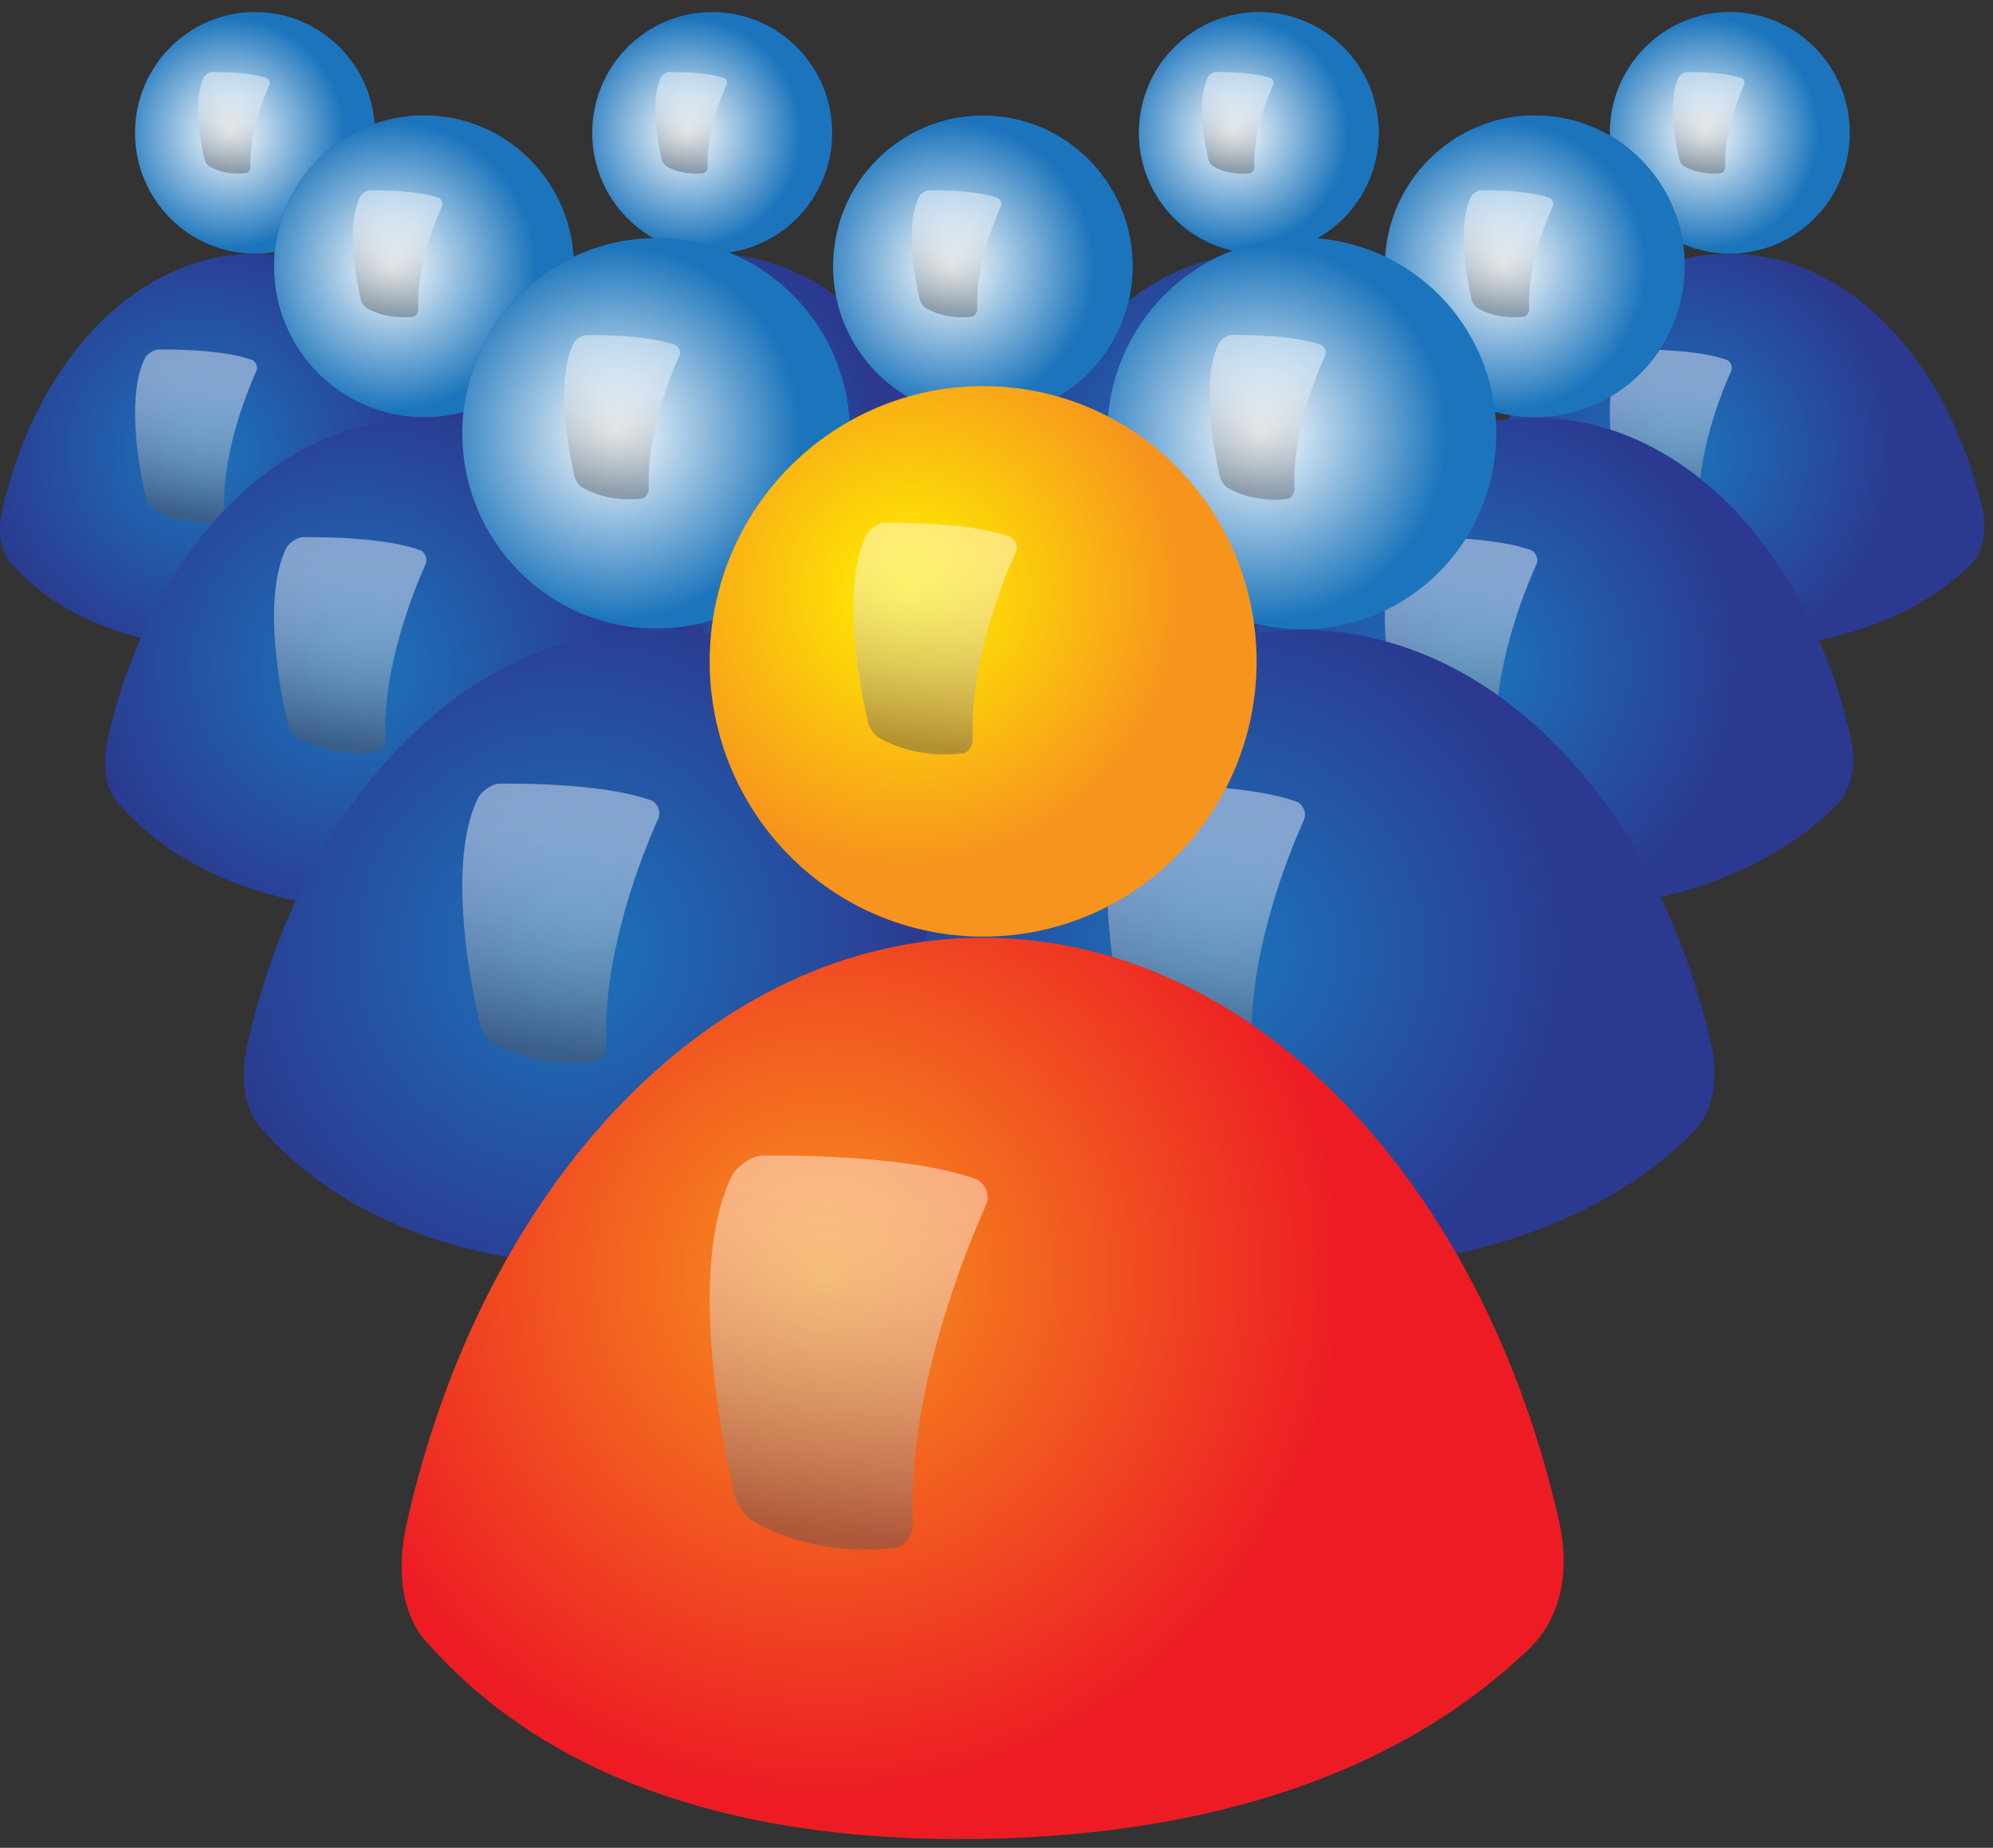 <svg width="96" height="89" viewBox="0 0 96 89" fill="none" xmlns="http://www.w3.org/2000/svg">
<rect x="0" y="0" width="96" height="89" fill="#333333" stroke="none"/>
<g id="Frame" clip-path="url(#clip0_17_16432)">
<g id="Group">
<g id="Group_2">
<g id="Group_3">
<g id="Group_4">
<g id="Group_5">
<path id="Vector" d="M66.414 6.396C66.414 9.608 63.828 12.211 60.637 12.211C57.447 12.211 54.86 9.608 54.86 6.396C54.86 3.185 57.447 0.582 60.637 0.582C63.828 0.582 66.414 3.185 66.414 6.396Z" fill="url(#paint0_radial_17_16432)"/>
<path id="Vector_2" d="M72.811 24.594C71.204 17.435 66.361 12.234 60.637 12.234C54.896 12.234 50.042 17.467 48.449 24.659C48.331 25.192 48.182 26.448 48.97 27.21C50.3 28.678 53.398 31.348 60.426 31.274C67.087 31.203 70.443 28.861 72.006 27.409C73.102 26.5 72.936 25.148 72.811 24.594Z" fill="url(#paint1_radial_17_16432)"/>
</g>
<g id="Group_6">
<path id="Vector_3" d="M66.414 6.396C66.414 9.608 63.828 12.211 60.637 12.211C57.447 12.211 54.86 9.608 54.86 6.396C54.86 3.185 57.447 0.582 60.637 0.582C63.828 0.582 66.414 3.185 66.414 6.396Z" fill="url(#paint2_radial_17_16432)"/>
<path id="Vector_4" d="M72.811 24.594C71.204 17.435 66.361 12.234 60.637 12.234C54.896 12.234 50.042 17.467 48.449 24.659C48.331 25.192 48.182 26.448 48.97 27.21C50.3 28.678 53.398 31.348 60.426 31.274C67.087 31.203 70.443 28.861 72.006 27.409C73.102 26.5 72.936 25.148 72.811 24.594Z" fill="url(#paint3_radial_17_16432)"/>
</g>
</g>
<path id="Vector_5" opacity="0.44" d="M60.699 17.878C60.239 18.904 59.035 21.869 59.153 24.611C59.16 24.761 59.038 25.095 58.792 25.124C58.173 25.196 56.923 25.226 55.763 24.551C55.666 24.495 55.44 24.241 55.389 24.021C55.123 22.883 54.378 19.211 55.332 17.255C55.404 17.106 55.725 16.836 55.971 16.834C56.887 16.827 59.187 16.86 60.495 17.337C60.633 17.387 60.807 17.638 60.699 17.878Z" fill="url(#paint4_linear_17_16432)"/>
<path id="Vector_6" opacity="0.44" d="M61.328 4.082C61.057 4.686 60.35 6.428 60.419 8.04C60.423 8.128 60.352 8.324 60.207 8.341C59.843 8.383 59.108 8.401 58.426 8.004C58.37 7.971 58.237 7.822 58.207 7.693C58.05 7.024 57.613 4.866 58.174 3.716C58.216 3.629 58.405 3.47 58.549 3.469C59.087 3.465 60.439 3.485 61.208 3.765C61.289 3.794 61.392 3.941 61.328 4.082Z" fill="url(#paint5_linear_17_16432)"/>
</g>
</g>
<g id="Group_7">
<g id="Group_8">
<g id="Group_9">
<g id="Group_10">
<path id="Vector_7" d="M89.099 6.396C89.099 9.608 86.513 12.211 83.322 12.211C80.132 12.211 77.545 9.608 77.545 6.396C77.545 3.185 80.132 0.582 83.322 0.582C86.513 0.582 89.099 3.185 89.099 6.396Z" fill="url(#paint6_radial_17_16432)"/>
<path id="Vector_8" d="M95.496 24.594C93.888 17.435 89.046 12.234 83.322 12.234C77.581 12.234 72.727 17.467 71.133 24.659C71.015 25.192 70.867 26.448 71.655 27.21C72.985 28.678 76.083 31.348 83.111 31.274C89.772 31.203 93.128 28.861 94.691 27.409C95.787 26.5 95.621 25.148 95.496 24.594Z" fill="url(#paint7_radial_17_16432)"/>
</g>
<g id="Group_11">
<path id="Vector_9" d="M89.099 6.396C89.099 9.608 86.513 12.211 83.322 12.211C80.132 12.211 77.545 9.608 77.545 6.396C77.545 3.185 80.132 0.582 83.322 0.582C86.513 0.582 89.099 3.185 89.099 6.396Z" fill="url(#paint8_radial_17_16432)"/>
<path id="Vector_10" d="M95.496 24.594C93.888 17.435 89.046 12.234 83.322 12.234C77.581 12.234 72.727 17.467 71.133 24.659C71.015 25.192 70.867 26.448 71.655 27.21C72.985 28.678 76.083 31.348 83.111 31.274C89.772 31.203 93.128 28.861 94.691 27.409C95.787 26.5 95.621 25.148 95.496 24.594Z" fill="url(#paint9_radial_17_16432)"/>
</g>
</g>
<path id="Vector_11" opacity="0.44" d="M83.384 17.878C82.924 18.904 81.72 21.869 81.838 24.611C81.844 24.761 81.723 25.095 81.476 25.124C80.858 25.196 79.607 25.226 78.447 24.551C78.35 24.495 78.125 24.241 78.073 24.021C77.807 22.883 77.062 19.211 78.017 17.255C78.089 17.106 78.41 16.836 78.656 16.834C79.572 16.827 81.872 16.86 83.18 17.337C83.319 17.387 83.492 17.638 83.384 17.878Z" fill="url(#paint10_linear_17_16432)"/>
<path id="Vector_12" opacity="0.44" d="M84.013 4.082C83.742 4.686 83.035 6.428 83.104 8.04C83.108 8.128 83.036 8.324 82.891 8.341C82.528 8.383 81.793 8.401 81.111 8.004C81.054 7.971 80.922 7.822 80.892 7.693C80.735 7.024 80.298 4.866 80.858 3.716C80.901 3.629 81.09 3.47 81.234 3.469C81.772 3.465 83.124 3.485 83.893 3.765C83.974 3.794 84.076 3.941 84.013 4.082Z" fill="url(#paint11_linear_17_16432)"/>
</g>
</g>
<g id="Group_12">
<g id="Group_13">
<g id="Group_14">
<g id="Group_15">
<path id="Vector_13" d="M18.06 6.396C18.06 9.608 15.474 12.211 12.283 12.211C9.093 12.211 6.506 9.608 6.506 6.396C6.506 3.185 9.093 0.582 12.283 0.582C15.474 0.582 18.06 3.185 18.06 6.396Z" fill="url(#paint12_radial_17_16432)"/>
<path id="Vector_14" d="M24.457 24.594C22.85 17.435 18.007 12.234 12.283 12.234C6.542 12.234 1.688 17.467 0.095 24.659C-0.023 25.192 -0.172 26.448 0.616 27.21C1.946 28.677 5.044 31.348 12.072 31.273C18.733 31.203 22.089 28.861 23.652 27.408C24.748 26.5 24.582 25.148 24.457 24.594Z" fill="url(#paint13_radial_17_16432)"/>
</g>
<g id="Group_16">
<path id="Vector_15" d="M18.06 6.396C18.06 9.608 15.474 12.211 12.283 12.211C9.093 12.211 6.506 9.608 6.506 6.396C6.506 3.185 9.093 0.582 12.283 0.582C15.474 0.582 18.06 3.185 18.06 6.396Z" fill="url(#paint14_radial_17_16432)"/>
<path id="Vector_16" d="M24.457 24.594C22.85 17.435 18.007 12.234 12.283 12.234C6.542 12.234 1.688 17.467 0.095 24.659C-0.023 25.192 -0.172 26.448 0.616 27.21C1.946 28.677 5.044 31.348 12.072 31.273C18.733 31.203 22.089 28.861 23.652 27.408C24.748 26.5 24.582 25.148 24.457 24.594Z" fill="url(#paint15_radial_17_16432)"/>
</g>
</g>
<path id="Vector_17" opacity="0.44" d="M12.346 17.878C11.885 18.904 10.682 21.869 10.799 24.611C10.806 24.761 10.684 25.095 10.438 25.124C9.819 25.196 8.569 25.226 7.409 24.551C7.312 24.495 7.086 24.241 7.035 24.021C6.769 22.883 6.024 19.211 6.978 17.255C7.05 17.106 7.371 16.836 7.617 16.834C8.533 16.827 10.833 16.86 12.141 17.337C12.28 17.387 12.454 17.638 12.346 17.878Z" fill="url(#paint16_linear_17_16432)"/>
<path id="Vector_18" opacity="0.44" d="M12.974 4.082C12.703 4.686 11.996 6.428 12.065 8.04C12.069 8.128 11.998 8.324 11.853 8.341C11.489 8.383 10.754 8.401 10.072 8.004C10.015 7.971 9.883 7.822 9.853 7.693C9.696 7.024 9.259 4.866 9.82 3.716C9.862 3.629 10.051 3.47 10.196 3.469C10.734 3.465 12.086 3.485 12.854 3.765C12.935 3.794 13.038 3.941 12.974 4.082Z" fill="url(#paint17_linear_17_16432)"/>
</g>
</g>
<g id="Group_17">
<g id="Group_18">
<g id="Group_19">
<g id="Group_20">
<path id="Vector_19" d="M40.082 6.396C40.082 9.608 37.495 12.211 34.305 12.211C31.114 12.211 28.528 9.608 28.528 6.396C28.528 3.185 31.114 0.582 34.305 0.582C37.495 0.582 40.082 3.185 40.082 6.396Z" fill="url(#paint18_radial_17_16432)"/>
<path id="Vector_20" d="M46.479 24.594C44.871 17.435 40.029 12.234 34.305 12.234C28.564 12.234 23.709 17.466 22.116 24.659C21.998 25.192 21.85 26.448 22.637 27.21C23.968 28.678 27.066 31.348 34.094 31.274C40.755 31.203 44.111 28.861 45.674 27.408C46.77 26.5 46.603 25.148 46.479 24.594Z" fill="url(#paint19_radial_17_16432)"/>
</g>
<g id="Group_21">
<path id="Vector_21" d="M40.082 6.396C40.082 9.608 37.495 12.211 34.305 12.211C31.114 12.211 28.528 9.608 28.528 6.396C28.528 3.185 31.114 0.582 34.305 0.582C37.495 0.582 40.082 3.185 40.082 6.396Z" fill="url(#paint20_radial_17_16432)"/>
<path id="Vector_22" d="M46.479 24.594C44.871 17.435 40.029 12.234 34.305 12.234C28.564 12.234 23.709 17.466 22.116 24.659C21.998 25.192 21.85 26.448 22.637 27.21C23.968 28.678 27.066 31.348 34.094 31.274C40.755 31.203 44.111 28.861 45.674 27.408C46.77 26.5 46.603 25.148 46.479 24.594Z" fill="url(#paint21_radial_17_16432)"/>
</g>
</g>
<path id="Vector_23" opacity="0.44" d="M34.367 17.878C33.906 18.904 32.703 21.869 32.821 24.611C32.827 24.761 32.706 25.095 32.459 25.124C31.84 25.196 30.59 25.226 29.43 24.551C29.333 24.495 29.107 24.241 29.056 24.021C28.79 22.883 28.045 19.211 28.999 17.255C29.071 17.106 29.392 16.836 29.638 16.834C30.554 16.827 32.854 16.86 34.162 17.337C34.301 17.387 34.475 17.638 34.367 17.878Z" fill="url(#paint22_linear_17_16432)"/>
<path id="Vector_24" opacity="0.44" d="M34.996 4.082C34.725 4.686 34.018 6.428 34.087 8.04C34.091 8.128 34.019 8.324 33.874 8.341C33.511 8.383 32.776 8.401 32.094 8.004C32.037 7.971 31.905 7.822 31.875 7.693C31.718 7.024 31.28 4.866 31.841 3.716C31.884 3.629 32.072 3.47 32.217 3.469C32.755 3.465 34.107 3.485 34.876 3.765C34.957 3.794 35.059 3.941 34.996 4.082Z" fill="url(#paint23_linear_17_16432)"/>
</g>
</g>
<g id="Group_22">
<g id="Group_23">
<g id="Group_24">
<g id="Group_25">
<path id="Vector_25" d="M27.644 12.825C27.644 16.839 24.411 20.093 20.423 20.093C16.434 20.093 13.202 16.839 13.202 12.825C13.202 8.811 16.435 5.557 20.423 5.557C24.41 5.557 27.644 8.811 27.644 12.825Z" fill="url(#paint24_radial_17_16432)"/>
<path id="Vector_26" d="M35.64 35.572C33.63 26.623 27.577 20.122 20.422 20.122C13.246 20.122 7.178 26.662 5.186 35.653C5.039 36.32 4.853 37.889 5.838 38.842C7.501 40.676 11.374 44.014 20.159 43.921C28.485 43.833 32.68 40.905 34.633 39.089C36.004 37.955 35.795 36.264 35.64 35.572Z" fill="url(#paint25_radial_17_16432)"/>
</g>
<g id="Group_26">
<path id="Vector_27" d="M27.644 12.825C27.644 16.839 24.411 20.093 20.423 20.093C16.434 20.093 13.202 16.839 13.202 12.825C13.202 8.811 16.435 5.557 20.423 5.557C24.41 5.557 27.644 8.811 27.644 12.825Z" fill="url(#paint26_radial_17_16432)"/>
<path id="Vector_28" d="M35.64 35.572C33.63 26.623 27.577 20.122 20.422 20.122C13.246 20.122 7.178 26.662 5.186 35.653C5.039 36.32 4.853 37.889 5.838 38.842C7.501 40.676 11.374 44.014 20.159 43.921C28.485 43.833 32.68 40.905 34.633 39.089C36.004 37.955 35.795 36.264 35.64 35.572Z" fill="url(#paint27_radial_17_16432)"/>
</g>
</g>
<path id="Vector_29" opacity="0.44" d="M20.5 27.177C19.924 28.46 18.42 32.166 18.567 35.594C18.575 35.782 18.424 36.199 18.115 36.235C17.342 36.325 15.779 36.363 14.329 35.519C14.208 35.449 13.926 35.131 13.862 34.856C13.529 33.434 12.598 28.844 13.791 26.398C13.882 26.213 14.283 25.875 14.59 25.873C15.735 25.864 18.61 25.905 20.245 26.501C20.418 26.564 20.635 26.877 20.5 27.177Z" fill="url(#paint28_linear_17_16432)"/>
<path id="Vector_30" opacity="0.44" d="M21.286 9.933C20.947 10.687 20.063 12.865 20.15 14.879C20.154 14.989 20.065 15.234 19.884 15.256C19.43 15.309 18.512 15.331 17.659 14.835C17.588 14.794 17.422 14.607 17.384 14.446C17.189 13.609 16.642 10.912 17.343 9.475C17.396 9.366 17.632 9.168 17.812 9.166C18.485 9.161 20.175 9.185 21.136 9.535C21.238 9.572 21.365 9.756 21.286 9.933Z" fill="url(#paint29_linear_17_16432)"/>
</g>
</g>
<g id="Group_27">
<g id="Group_28">
<g id="Group_29">
<g id="Group_30">
<path id="Vector_31" d="M54.567 12.825C54.567 16.839 51.334 20.093 47.346 20.093C43.358 20.093 40.125 16.839 40.125 12.825C40.125 8.811 43.358 5.557 47.346 5.557C51.334 5.557 54.567 8.811 54.567 12.825Z" fill="url(#paint30_radial_17_16432)"/>
<path id="Vector_32" d="M62.564 35.572C60.554 26.623 54.501 20.122 47.346 20.122C40.169 20.122 34.102 26.662 32.11 35.653C31.962 36.32 31.777 37.889 32.762 38.842C34.424 40.676 38.297 44.014 47.083 43.921C55.409 43.833 59.603 40.905 61.557 39.089C62.927 37.955 62.719 36.264 62.564 35.572Z" fill="url(#paint31_radial_17_16432)"/>
</g>
<path id="Vector_33" d="M47.424 27.177C46.847 28.46 45.344 32.166 45.49 35.594C45.498 35.782 45.347 36.199 45.039 36.235C44.266 36.325 42.703 36.363 41.252 35.519C41.131 35.449 40.849 35.131 40.785 34.856C40.452 33.434 39.521 28.844 40.714 26.398C40.805 26.213 41.206 25.875 41.513 25.873C42.658 25.864 45.533 25.905 47.168 26.501C47.341 26.564 47.558 26.877 47.424 27.177Z" fill="url(#paint32_radial_17_16432)"/>
<path id="Vector_34" d="M48.21 9.933C47.871 10.687 46.987 12.865 47.074 14.879C47.078 14.989 46.989 15.234 46.808 15.256C46.354 15.309 45.435 15.331 44.583 14.835C44.511 14.794 44.346 14.607 44.308 14.446C44.112 13.609 43.566 10.912 44.267 9.475C44.32 9.366 44.556 9.168 44.736 9.166C45.409 9.161 47.099 9.185 48.059 9.535C48.161 9.572 48.289 9.756 48.21 9.933Z" fill="url(#paint33_radial_17_16432)"/>
</g>
</g>
<g id="Group_31">
<g id="Group_32">
<g id="Group_33">
<path id="Vector_35" d="M54.567 12.825C54.567 16.839 51.334 20.093 47.346 20.093C43.358 20.093 40.125 16.839 40.125 12.825C40.125 8.811 43.358 5.557 47.346 5.557C51.334 5.557 54.567 8.811 54.567 12.825Z" fill="url(#paint34_radial_17_16432)"/>
<path id="Vector_36" d="M62.564 35.572C60.554 26.623 54.501 20.122 47.346 20.122C40.169 20.122 34.102 26.662 32.11 35.653C31.962 36.32 31.777 37.889 32.762 38.842C34.424 40.676 38.297 44.014 47.083 43.921C55.409 43.833 59.603 40.905 61.557 39.089C62.927 37.955 62.719 36.264 62.564 35.572Z" fill="url(#paint35_radial_17_16432)"/>
</g>
<path id="Vector_37" opacity="0.44" d="M47.424 27.177C46.847 28.46 45.344 32.166 45.49 35.594C45.498 35.782 45.347 36.199 45.039 36.235C44.266 36.325 42.703 36.363 41.252 35.519C41.131 35.449 40.849 35.131 40.785 34.856C40.452 33.434 39.521 28.844 40.714 26.398C40.805 26.213 41.206 25.875 41.513 25.873C42.658 25.864 45.533 25.905 47.168 26.501C47.341 26.564 47.558 26.877 47.424 27.177Z" fill="url(#paint36_linear_17_16432)"/>
<path id="Vector_38" opacity="0.44" d="M48.21 9.933C47.871 10.687 46.987 12.865 47.074 14.879C47.078 14.989 46.989 15.234 46.808 15.256C46.354 15.309 45.435 15.331 44.583 14.835C44.511 14.794 44.346 14.607 44.308 14.446C44.112 13.609 43.566 10.912 44.267 9.475C44.32 9.366 44.556 9.168 44.736 9.166C45.409 9.161 47.099 9.185 48.059 9.535C48.161 9.572 48.289 9.756 48.21 9.933Z" fill="url(#paint37_linear_17_16432)"/>
</g>
</g>
</g>
<g id="Group_34">
<g id="Group_35">
<g id="Group_36">
<g id="Group_37">
<path id="Vector_39" d="M40.944 20.872C40.944 26.062 36.763 30.27 31.606 30.27C26.448 30.27 22.268 26.062 22.268 20.872C22.268 15.681 26.448 11.473 31.606 11.473C36.763 11.473 40.944 15.68 40.944 20.872Z" fill="url(#paint38_radial_17_16432)"/>
<path id="Vector_40" d="M51.285 50.287C48.686 38.715 40.858 30.308 31.606 30.308C22.325 30.308 14.479 38.766 11.903 50.392C11.712 51.254 11.473 53.283 12.745 54.516C14.896 56.888 19.904 61.205 31.265 61.085C42.032 60.971 47.456 57.184 49.983 54.836C51.755 53.368 51.486 51.183 51.285 50.287Z" fill="url(#paint39_radial_17_16432)"/>
</g>
<g id="Group_38">
<path id="Vector_41" d="M40.944 20.872C40.944 26.062 36.763 30.27 31.606 30.27C26.448 30.27 22.268 26.062 22.268 20.872C22.268 15.681 26.448 11.473 31.606 11.473C36.763 11.473 40.944 15.68 40.944 20.872Z" fill="url(#paint40_radial_17_16432)"/>
<path id="Vector_42" d="M51.285 50.287C48.686 38.715 40.858 30.308 31.606 30.308C22.325 30.308 14.479 38.766 11.903 50.392C11.712 51.254 11.473 53.283 12.745 54.516C14.896 56.888 19.904 61.205 31.265 61.085C42.032 60.971 47.456 57.184 49.983 54.836C51.755 53.368 51.486 51.183 51.285 50.287Z" fill="url(#paint41_radial_17_16432)"/>
</g>
</g>
<path id="Vector_43" opacity="0.44" d="M31.706 39.431C30.962 41.09 29.017 45.882 29.206 50.315C29.217 50.558 29.021 51.097 28.622 51.144C27.623 51.26 25.601 51.309 23.726 50.218C23.569 50.127 23.205 49.717 23.122 49.361C22.691 47.521 21.488 41.586 23.03 38.423C23.147 38.184 23.666 37.747 24.063 37.744C25.544 37.732 29.262 37.785 31.376 38.556C31.6 38.638 31.881 39.043 31.706 39.431Z" fill="url(#paint42_linear_17_16432)"/>
<path id="Vector_44" opacity="0.44" d="M32.723 17.131C32.285 18.106 31.142 20.922 31.253 23.528C31.26 23.67 31.144 23.987 30.91 24.015C30.323 24.083 29.135 24.112 28.032 23.47C27.94 23.417 27.726 23.176 27.677 22.967C27.424 21.885 26.717 18.397 27.624 16.539C27.692 16.398 27.997 16.141 28.231 16.139C29.101 16.132 31.286 16.164 32.529 16.616C32.66 16.665 32.825 16.903 32.723 17.131Z" fill="url(#paint43_linear_17_16432)"/>
</g>
</g>
<g id="Group_39">
<g id="Group_40">
<g id="Group_41">
<g id="Group_42">
<path id="Vector_45" d="M81.151 12.825C81.151 16.839 77.918 20.093 73.93 20.093C69.942 20.093 66.709 16.839 66.709 12.825C66.709 8.811 69.942 5.557 73.93 5.557C77.918 5.557 81.151 8.811 81.151 12.825Z" fill="url(#paint44_radial_17_16432)"/>
<path id="Vector_46" d="M89.148 35.572C87.138 26.623 81.085 20.122 73.93 20.122C66.753 20.122 60.686 26.662 58.694 35.653C58.547 36.32 58.361 37.889 59.346 38.842C61.008 40.676 64.882 44.014 73.666 43.921C81.993 43.833 86.187 40.905 88.141 39.089C89.511 37.955 89.303 36.264 89.148 35.572Z" fill="url(#paint45_radial_17_16432)"/>
</g>
<g id="Group_43">
<path id="Vector_47" d="M81.151 12.825C81.151 16.839 77.918 20.093 73.93 20.093C69.942 20.093 66.709 16.839 66.709 12.825C66.709 8.811 69.942 5.557 73.93 5.557C77.918 5.557 81.151 8.811 81.151 12.825Z" fill="url(#paint46_radial_17_16432)"/>
<path id="Vector_48" d="M89.148 35.572C87.138 26.623 81.085 20.122 73.93 20.122C66.753 20.122 60.686 26.662 58.694 35.653C58.547 36.32 58.361 37.889 59.346 38.842C61.008 40.676 64.882 44.014 73.666 43.921C81.993 43.833 86.187 40.905 88.141 39.089C89.511 37.955 89.303 36.264 89.148 35.572Z" fill="url(#paint47_radial_17_16432)"/>
</g>
</g>
<path id="Vector_49" opacity="0.44" d="M74.008 27.177C73.431 28.46 71.928 32.166 72.074 35.594C72.082 35.782 71.931 36.199 71.623 36.235C70.85 36.325 69.287 36.363 67.836 35.519C67.715 35.449 67.433 35.131 67.369 34.856C67.036 33.434 66.105 28.844 67.298 26.398C67.389 26.213 67.79 25.875 68.097 25.873C69.242 25.864 72.117 25.905 73.752 26.501C73.925 26.564 74.142 26.877 74.008 27.177Z" fill="url(#paint48_linear_17_16432)"/>
<path id="Vector_50" opacity="0.44" d="M74.794 9.933C74.455 10.687 73.571 12.865 73.657 14.879C73.662 14.989 73.573 15.234 73.392 15.256C72.938 15.309 72.019 15.331 71.167 14.835C71.095 14.794 70.93 14.607 70.892 14.446C70.696 13.609 70.15 10.912 70.851 9.475C70.904 9.366 71.139 9.168 71.32 9.166C71.993 9.161 73.683 9.185 74.644 9.535C74.745 9.572 74.873 9.756 74.794 9.933Z" fill="url(#paint49_linear_17_16432)"/>
</g>
</g>
<g id="Group_44">
<g id="Group_45">
<g id="Group_46">
<path id="Vector_51" d="M72.072 20.881C72.072 26.088 67.878 30.309 62.705 30.309C57.531 30.309 53.337 26.088 53.337 20.881C53.337 15.673 57.531 11.452 62.705 11.452C67.878 11.452 72.072 15.673 72.072 20.881Z" fill="url(#paint50_radial_17_16432)"/>
<path id="Vector_52" d="M82.446 50.389C79.839 38.78 71.986 30.347 62.705 30.347C53.395 30.347 45.524 38.831 42.94 50.495C42.749 51.359 42.508 53.395 43.785 54.632C45.943 57.011 50.967 61.341 62.363 61.221C73.165 61.106 78.606 57.308 81.14 54.953C82.917 53.48 82.648 51.287 82.446 50.389Z" fill="url(#paint51_radial_17_16432)"/>
</g>
<path id="Vector_53" opacity="0.44" d="M62.806 39.499C62.059 41.163 60.108 45.97 60.298 50.418C60.309 50.661 60.112 51.202 59.712 51.248C58.709 51.365 56.681 51.414 54.8 50.32C54.642 50.228 54.277 49.818 54.194 49.46C53.762 47.614 52.555 41.66 54.102 38.488C54.219 38.248 54.74 37.809 55.138 37.806C56.623 37.794 60.353 37.848 62.474 38.621C62.699 38.703 62.981 39.109 62.806 39.499Z" fill="url(#paint52_linear_17_16432)"/>
<path id="Vector_54" opacity="0.44" d="M63.825 17.128C63.386 18.106 62.239 20.932 62.351 23.545C62.357 23.688 62.242 24.006 62.007 24.034C61.417 24.102 60.226 24.131 59.12 23.488C59.028 23.434 58.813 23.193 58.764 22.983C58.51 21.898 57.8 18.399 58.71 16.535C58.779 16.393 59.085 16.136 59.319 16.134C60.191 16.127 62.384 16.158 63.63 16.613C63.762 16.661 63.928 16.899 63.825 17.128Z" fill="url(#paint53_linear_17_16432)"/>
</g>
</g>
<g id="Group_47">
<g id="Group_48">
<g id="Group_49">
<path id="Vector_55" d="M60.528 31.856C60.528 39.178 54.631 45.113 47.356 45.113C40.081 45.113 34.184 39.178 34.184 31.856C34.184 24.534 40.081 18.598 47.356 18.598C54.631 18.598 60.528 24.533 60.528 31.856Z" fill="url(#paint54_radial_17_16432)"/>
<path id="Vector_56" d="M75.115 73.348C71.448 57.025 60.407 45.167 47.356 45.167C34.265 45.167 23.197 57.096 19.564 73.496C19.295 74.712 18.957 77.574 20.753 79.313C23.786 82.659 30.851 88.748 46.875 88.578C62.064 88.417 69.714 83.077 73.278 79.765C75.778 77.695 75.398 74.611 75.115 73.348Z" fill="url(#paint55_radial_17_16432)"/>
</g>
<path id="Vector_57" opacity="0.44" d="M47.498 58.035C46.448 60.375 43.705 67.135 43.972 73.388C43.986 73.731 43.71 74.491 43.148 74.557C41.738 74.721 38.887 74.79 36.241 73.251C36.02 73.122 35.506 72.544 35.389 72.042C34.782 69.447 33.084 61.075 35.26 56.614C35.425 56.276 36.157 55.66 36.717 55.656C38.805 55.639 44.05 55.714 47.032 56.801C47.348 56.916 47.744 57.487 47.498 58.035Z" fill="url(#paint56_linear_17_16432)"/>
<path id="Vector_58" opacity="0.44" d="M48.931 26.579C48.314 27.954 46.702 31.927 46.859 35.602C46.867 35.803 46.705 36.25 46.374 36.289C45.546 36.385 43.87 36.426 42.315 35.521C42.185 35.445 41.883 35.105 41.815 34.811C41.458 33.286 40.46 28.365 41.739 25.744C41.835 25.545 42.266 25.183 42.595 25.18C43.822 25.171 46.904 25.215 48.657 25.854C48.843 25.922 49.076 26.258 48.931 26.579Z" fill="url(#paint57_linear_17_16432)"/>
</g>
</g>
</g>
</g>
<defs>
<radialGradient id="paint0_radial_17_16432" cx="0" cy="0" r="1" gradientUnits="userSpaceOnUse" gradientTransform="translate(58.013 15.928) scale(12.951 13.036)">
<stop stop-color="#1C75BC"/>
<stop offset="1" stop-color="#2B3990"/>
</radialGradient>
<radialGradient id="paint1_radial_17_16432" cx="0" cy="0" r="1" gradientUnits="userSpaceOnUse" gradientTransform="translate(58.013 15.928) scale(12.951 13.036)">
<stop stop-color="#1C75BC"/>
<stop offset="1" stop-color="#2B3990"/>
</radialGradient>
<radialGradient id="paint2_radial_17_16432" cx="0" cy="0" r="1" gradientUnits="userSpaceOnUse" gradientTransform="translate(59.407 6.396) scale(5.519 5.555)">
<stop stop-color="white"/>
<stop offset="1" stop-color="#1C75BC"/>
</radialGradient>
<radialGradient id="paint3_radial_17_16432" cx="0" cy="0" r="1" gradientUnits="userSpaceOnUse" gradientTransform="translate(58.013 21.755) scale(10.72 10.79)">
<stop stop-color="#1C75BC"/>
<stop offset="1" stop-color="#2B3990"/>
</radialGradient>
<linearGradient id="paint4_linear_17_16432" x1="56.884" y1="24.733" x2="57.931" y2="17.638" gradientUnits="userSpaceOnUse">
<stop stop-color="#58595B"/>
<stop offset="0.006" stop-color="#5A5B5D"/>
<stop offset="0.188" stop-color="#8C8D8E"/>
<stop offset="0.366" stop-color="#B5B6B7"/>
<stop offset="0.54" stop-color="#D5D6D6"/>
<stop offset="0.707" stop-color="#ECECED"/>
<stop offset="0.863" stop-color="#FAFAFA"/>
<stop offset="1" stop-color="white"/>
</linearGradient>
<linearGradient id="paint5_linear_17_16432" x1="59.086" y1="8.111" x2="59.701" y2="3.941" gradientUnits="userSpaceOnUse">
<stop stop-color="#58595B"/>
<stop offset="0.006" stop-color="#5A5B5D"/>
<stop offset="0.188" stop-color="#8C8D8E"/>
<stop offset="0.366" stop-color="#B5B6B7"/>
<stop offset="0.54" stop-color="#D5D6D6"/>
<stop offset="0.707" stop-color="#ECECED"/>
<stop offset="0.863" stop-color="#FAFAFA"/>
<stop offset="1" stop-color="white"/>
</linearGradient>
<radialGradient id="paint6_radial_17_16432" cx="0" cy="0" r="1" gradientUnits="userSpaceOnUse" gradientTransform="translate(80.698 15.928) scale(12.951 13.036)">
<stop stop-color="#1C75BC"/>
<stop offset="1" stop-color="#2B3990"/>
</radialGradient>
<radialGradient id="paint7_radial_17_16432" cx="0" cy="0" r="1" gradientUnits="userSpaceOnUse" gradientTransform="translate(80.698 15.928) scale(12.951 13.036)">
<stop stop-color="#1C75BC"/>
<stop offset="1" stop-color="#2B3990"/>
</radialGradient>
<radialGradient id="paint8_radial_17_16432" cx="0" cy="0" r="1" gradientUnits="userSpaceOnUse" gradientTransform="translate(82.092 6.396) scale(5.519 5.555)">
<stop stop-color="white"/>
<stop offset="1" stop-color="#1C75BC"/>
</radialGradient>
<radialGradient id="paint9_radial_17_16432" cx="0" cy="0" r="1" gradientUnits="userSpaceOnUse" gradientTransform="translate(80.698 21.755) scale(10.72 10.79)">
<stop stop-color="#1C75BC"/>
<stop offset="1" stop-color="#2B3990"/>
</radialGradient>
<linearGradient id="paint10_linear_17_16432" x1="79.569" y1="24.733" x2="80.616" y2="17.638" gradientUnits="userSpaceOnUse">
<stop stop-color="#58595B"/>
<stop offset="0.006" stop-color="#5A5B5D"/>
<stop offset="0.188" stop-color="#8C8D8E"/>
<stop offset="0.366" stop-color="#B5B6B7"/>
<stop offset="0.54" stop-color="#D5D6D6"/>
<stop offset="0.707" stop-color="#ECECED"/>
<stop offset="0.863" stop-color="#FAFAFA"/>
<stop offset="1" stop-color="white"/>
</linearGradient>
<linearGradient id="paint11_linear_17_16432" x1="81.77" y1="8.111" x2="82.386" y2="3.941" gradientUnits="userSpaceOnUse">
<stop stop-color="#58595B"/>
<stop offset="0.006" stop-color="#5A5B5D"/>
<stop offset="0.188" stop-color="#8C8D8E"/>
<stop offset="0.366" stop-color="#B5B6B7"/>
<stop offset="0.54" stop-color="#D5D6D6"/>
<stop offset="0.707" stop-color="#ECECED"/>
<stop offset="0.863" stop-color="#FAFAFA"/>
<stop offset="1" stop-color="white"/>
</linearGradient>
<radialGradient id="paint12_radial_17_16432" cx="0" cy="0" r="1" gradientUnits="userSpaceOnUse" gradientTransform="translate(9.659 15.928) scale(12.951 13.036)">
<stop stop-color="#1C75BC"/>
<stop offset="1" stop-color="#2B3990"/>
</radialGradient>
<radialGradient id="paint13_radial_17_16432" cx="0" cy="0" r="1" gradientUnits="userSpaceOnUse" gradientTransform="translate(9.659 15.928) scale(12.951 13.036)">
<stop stop-color="#1C75BC"/>
<stop offset="1" stop-color="#2B3990"/>
</radialGradient>
<radialGradient id="paint14_radial_17_16432" cx="0" cy="0" r="1" gradientUnits="userSpaceOnUse" gradientTransform="translate(11.053 6.396) scale(5.519 5.555)">
<stop stop-color="white"/>
<stop offset="1" stop-color="#1C75BC"/>
</radialGradient>
<radialGradient id="paint15_radial_17_16432" cx="0" cy="0" r="1" gradientUnits="userSpaceOnUse" gradientTransform="translate(9.659 21.755) scale(10.72 10.79)">
<stop stop-color="#1C75BC"/>
<stop offset="1" stop-color="#2B3990"/>
</radialGradient>
<linearGradient id="paint16_linear_17_16432" x1="8.53" y1="24.733" x2="9.578" y2="17.638" gradientUnits="userSpaceOnUse">
<stop stop-color="#58595B"/>
<stop offset="0.006" stop-color="#5A5B5D"/>
<stop offset="0.188" stop-color="#8C8D8E"/>
<stop offset="0.366" stop-color="#B5B6B7"/>
<stop offset="0.54" stop-color="#D5D6D6"/>
<stop offset="0.707" stop-color="#ECECED"/>
<stop offset="0.863" stop-color="#FAFAFA"/>
<stop offset="1" stop-color="white"/>
</linearGradient>
<linearGradient id="paint17_linear_17_16432" x1="10.732" y1="8.111" x2="11.347" y2="3.941" gradientUnits="userSpaceOnUse">
<stop stop-color="#58595B"/>
<stop offset="0.006" stop-color="#5A5B5D"/>
<stop offset="0.188" stop-color="#8C8D8E"/>
<stop offset="0.366" stop-color="#B5B6B7"/>
<stop offset="0.54" stop-color="#D5D6D6"/>
<stop offset="0.707" stop-color="#ECECED"/>
<stop offset="0.863" stop-color="#FAFAFA"/>
<stop offset="1" stop-color="white"/>
</linearGradient>
<radialGradient id="paint18_radial_17_16432" cx="0" cy="0" r="1" gradientUnits="userSpaceOnUse" gradientTransform="translate(31.681 15.928) scale(12.951 13.036)">
<stop stop-color="#1C75BC"/>
<stop offset="1" stop-color="#2B3990"/>
</radialGradient>
<radialGradient id="paint19_radial_17_16432" cx="0" cy="0" r="1" gradientUnits="userSpaceOnUse" gradientTransform="translate(31.681 15.928) scale(12.951 13.036)">
<stop stop-color="#1C75BC"/>
<stop offset="1" stop-color="#2B3990"/>
</radialGradient>
<radialGradient id="paint20_radial_17_16432" cx="0" cy="0" r="1" gradientUnits="userSpaceOnUse" gradientTransform="translate(33.074 6.396) scale(5.519 5.555)">
<stop stop-color="white"/>
<stop offset="1" stop-color="#1C75BC"/>
</radialGradient>
<radialGradient id="paint21_radial_17_16432" cx="0" cy="0" r="1" gradientUnits="userSpaceOnUse" gradientTransform="translate(31.681 21.755) scale(10.72 10.79)">
<stop stop-color="#1C75BC"/>
<stop offset="1" stop-color="#2B3990"/>
</radialGradient>
<linearGradient id="paint22_linear_17_16432" x1="30.551" y1="24.733" x2="31.599" y2="17.638" gradientUnits="userSpaceOnUse">
<stop stop-color="#58595B"/>
<stop offset="0.006" stop-color="#5A5B5D"/>
<stop offset="0.188" stop-color="#8C8D8E"/>
<stop offset="0.366" stop-color="#B5B6B7"/>
<stop offset="0.54" stop-color="#D5D6D6"/>
<stop offset="0.707" stop-color="#ECECED"/>
<stop offset="0.863" stop-color="#FAFAFA"/>
<stop offset="1" stop-color="white"/>
</linearGradient>
<linearGradient id="paint23_linear_17_16432" x1="32.753" y1="8.111" x2="33.369" y2="3.941" gradientUnits="userSpaceOnUse">
<stop stop-color="#58595B"/>
<stop offset="0.006" stop-color="#5A5B5D"/>
<stop offset="0.188" stop-color="#8C8D8E"/>
<stop offset="0.366" stop-color="#B5B6B7"/>
<stop offset="0.54" stop-color="#D5D6D6"/>
<stop offset="0.707" stop-color="#ECECED"/>
<stop offset="0.863" stop-color="#FAFAFA"/>
<stop offset="1" stop-color="white"/>
</linearGradient>
<radialGradient id="paint24_radial_17_16432" cx="0" cy="0" r="1" gradientUnits="userSpaceOnUse" gradientTransform="translate(17.142 24.74) scale(16.189 16.294)">
<stop stop-color="#1C75BC"/>
<stop offset="1" stop-color="#2B3990"/>
</radialGradient>
<radialGradient id="paint25_radial_17_16432" cx="0" cy="0" r="1" gradientUnits="userSpaceOnUse" gradientTransform="translate(17.142 24.74) scale(16.189 16.294)">
<stop stop-color="#1C75BC"/>
<stop offset="1" stop-color="#2B3990"/>
</radialGradient>
<radialGradient id="paint26_radial_17_16432" cx="0" cy="0" r="1" gradientUnits="userSpaceOnUse" gradientTransform="translate(18.884 12.825) scale(6.899 6.944)">
<stop stop-color="white"/>
<stop offset="1" stop-color="#1C75BC"/>
</radialGradient>
<radialGradient id="paint27_radial_17_16432" cx="0" cy="0" r="1" gradientUnits="userSpaceOnUse" gradientTransform="translate(17.142 32.023) scale(13.4 13.487)">
<stop stop-color="#1C75BC"/>
<stop offset="1" stop-color="#2B3990"/>
</radialGradient>
<linearGradient id="paint28_linear_17_16432" x1="15.73" y1="35.746" x2="17.04" y2="26.877" gradientUnits="userSpaceOnUse">
<stop stop-color="#58595B"/>
<stop offset="0.006" stop-color="#5A5B5D"/>
<stop offset="0.188" stop-color="#8C8D8E"/>
<stop offset="0.366" stop-color="#B5B6B7"/>
<stop offset="0.54" stop-color="#D5D6D6"/>
<stop offset="0.707" stop-color="#ECECED"/>
<stop offset="0.863" stop-color="#FAFAFA"/>
<stop offset="1" stop-color="white"/>
</linearGradient>
<linearGradient id="paint29_linear_17_16432" x1="18.483" y1="14.969" x2="19.253" y2="9.756" gradientUnits="userSpaceOnUse">
<stop stop-color="#58595B"/>
<stop offset="0.006" stop-color="#5A5B5D"/>
<stop offset="0.188" stop-color="#8C8D8E"/>
<stop offset="0.366" stop-color="#B5B6B7"/>
<stop offset="0.54" stop-color="#D5D6D6"/>
<stop offset="0.707" stop-color="#ECECED"/>
<stop offset="0.863" stop-color="#FAFAFA"/>
<stop offset="1" stop-color="white"/>
</linearGradient>
<radialGradient id="paint30_radial_17_16432" cx="0" cy="0" r="1" gradientUnits="userSpaceOnUse" gradientTransform="translate(44.066 24.74) scale(16.189 16.294)">
<stop stop-color="#6D6E71"/>
<stop offset="1"/>
</radialGradient>
<radialGradient id="paint31_radial_17_16432" cx="0" cy="0" r="1" gradientUnits="userSpaceOnUse" gradientTransform="translate(44.066 24.74) scale(16.189 16.294)">
<stop stop-color="#6D6E71"/>
<stop offset="1"/>
</radialGradient>
<radialGradient id="paint32_radial_17_16432" cx="0" cy="0" r="1" gradientUnits="userSpaceOnUse" gradientTransform="translate(44.066 24.74) scale(16.189 16.294)">
<stop stop-color="#6D6E71"/>
<stop offset="1"/>
</radialGradient>
<radialGradient id="paint33_radial_17_16432" cx="0" cy="0" r="1" gradientUnits="userSpaceOnUse" gradientTransform="translate(44.066 24.74) scale(16.189 16.294)">
<stop stop-color="#6D6E71"/>
<stop offset="1"/>
</radialGradient>
<radialGradient id="paint34_radial_17_16432" cx="0" cy="0" r="1" gradientUnits="userSpaceOnUse" gradientTransform="translate(45.808 12.825) scale(6.899 6.944)">
<stop stop-color="white"/>
<stop offset="1" stop-color="#1C75BC"/>
</radialGradient>
<radialGradient id="paint35_radial_17_16432" cx="0" cy="0" r="1" gradientUnits="userSpaceOnUse" gradientTransform="translate(44.066 32.023) scale(13.4 13.487)">
<stop stop-color="#1C75BC"/>
<stop offset="1" stop-color="#2B3990"/>
</radialGradient>
<linearGradient id="paint36_linear_17_16432" x1="42.654" y1="35.746" x2="43.963" y2="26.877" gradientUnits="userSpaceOnUse">
<stop stop-color="#58595B"/>
<stop offset="0.006" stop-color="#5A5B5D"/>
<stop offset="0.188" stop-color="#8C8D8E"/>
<stop offset="0.366" stop-color="#B5B6B7"/>
<stop offset="0.54" stop-color="#D5D6D6"/>
<stop offset="0.707" stop-color="#ECECED"/>
<stop offset="0.863" stop-color="#FAFAFA"/>
<stop offset="1" stop-color="white"/>
</linearGradient>
<linearGradient id="paint37_linear_17_16432" x1="45.407" y1="14.969" x2="46.176" y2="9.756" gradientUnits="userSpaceOnUse">
<stop stop-color="#58595B"/>
<stop offset="0.006" stop-color="#5A5B5D"/>
<stop offset="0.188" stop-color="#8C8D8E"/>
<stop offset="0.366" stop-color="#B5B6B7"/>
<stop offset="0.54" stop-color="#D5D6D6"/>
<stop offset="0.707" stop-color="#ECECED"/>
<stop offset="0.863" stop-color="#FAFAFA"/>
<stop offset="1" stop-color="white"/>
</linearGradient>
<radialGradient id="paint38_radial_17_16432" cx="0" cy="0" r="1" gradientUnits="userSpaceOnUse" gradientTransform="translate(27.364 36.28) scale(20.936 21.072)">
<stop stop-color="#1C75BC"/>
<stop offset="1" stop-color="#2B3990"/>
</radialGradient>
<radialGradient id="paint39_radial_17_16432" cx="0" cy="0" r="1" gradientUnits="userSpaceOnUse" gradientTransform="translate(27.364 36.28) scale(20.936 21.072)">
<stop stop-color="#1C75BC"/>
<stop offset="1" stop-color="#2B3990"/>
</radialGradient>
<radialGradient id="paint40_radial_17_16432" cx="0" cy="0" r="1" gradientUnits="userSpaceOnUse" gradientTransform="translate(29.617 20.871) scale(8.922 8.98)">
<stop stop-color="white"/>
<stop offset="1" stop-color="#1C75BC"/>
</radialGradient>
<radialGradient id="paint41_radial_17_16432" cx="0" cy="0" r="1" gradientUnits="userSpaceOnUse" gradientTransform="translate(27.364 45.697) scale(17.329 17.441)">
<stop stop-color="#1C75BC"/>
<stop offset="1" stop-color="#2B3990"/>
</radialGradient>
<linearGradient id="paint42_linear_17_16432" x1="25.539" y1="50.512" x2="27.232" y2="39.042" gradientUnits="userSpaceOnUse">
<stop stop-color="#58595B"/>
<stop offset="0.006" stop-color="#5A5B5D"/>
<stop offset="0.188" stop-color="#8C8D8E"/>
<stop offset="0.366" stop-color="#B5B6B7"/>
<stop offset="0.54" stop-color="#D5D6D6"/>
<stop offset="0.707" stop-color="#ECECED"/>
<stop offset="0.863" stop-color="#FAFAFA"/>
<stop offset="1" stop-color="white"/>
</linearGradient>
<linearGradient id="paint43_linear_17_16432" x1="29.098" y1="23.643" x2="30.093" y2="16.903" gradientUnits="userSpaceOnUse">
<stop stop-color="#58595B"/>
<stop offset="0.006" stop-color="#5A5B5D"/>
<stop offset="0.188" stop-color="#8C8D8E"/>
<stop offset="0.366" stop-color="#B5B6B7"/>
<stop offset="0.54" stop-color="#D5D6D6"/>
<stop offset="0.707" stop-color="#ECECED"/>
<stop offset="0.863" stop-color="#FAFAFA"/>
<stop offset="1" stop-color="white"/>
</linearGradient>
<radialGradient id="paint44_radial_17_16432" cx="0" cy="0" r="1" gradientUnits="userSpaceOnUse" gradientTransform="translate(70.65 24.74) scale(16.189 16.294)">
<stop stop-color="#1C75BC"/>
<stop offset="1" stop-color="#2B3990"/>
</radialGradient>
<radialGradient id="paint45_radial_17_16432" cx="0" cy="0" r="1" gradientUnits="userSpaceOnUse" gradientTransform="translate(70.65 24.74) scale(16.189 16.294)">
<stop stop-color="#1C75BC"/>
<stop offset="1" stop-color="#2B3990"/>
</radialGradient>
<radialGradient id="paint46_radial_17_16432" cx="0" cy="0" r="1" gradientUnits="userSpaceOnUse" gradientTransform="translate(72.392 12.825) scale(6.899 6.944)">
<stop stop-color="white"/>
<stop offset="1" stop-color="#1C75BC"/>
</radialGradient>
<radialGradient id="paint47_radial_17_16432" cx="0" cy="0" r="1" gradientUnits="userSpaceOnUse" gradientTransform="translate(70.65 32.023) scale(13.4 13.487)">
<stop stop-color="#1C75BC"/>
<stop offset="1" stop-color="#2B3990"/>
</radialGradient>
<linearGradient id="paint48_linear_17_16432" x1="69.238" y1="35.746" x2="70.547" y2="26.877" gradientUnits="userSpaceOnUse">
<stop stop-color="#58595B"/>
<stop offset="0.006" stop-color="#5A5B5D"/>
<stop offset="0.188" stop-color="#8C8D8E"/>
<stop offset="0.366" stop-color="#B5B6B7"/>
<stop offset="0.54" stop-color="#D5D6D6"/>
<stop offset="0.707" stop-color="#ECECED"/>
<stop offset="0.863" stop-color="#FAFAFA"/>
<stop offset="1" stop-color="white"/>
</linearGradient>
<linearGradient id="paint49_linear_17_16432" x1="71.991" y1="14.969" x2="72.76" y2="9.756" gradientUnits="userSpaceOnUse">
<stop stop-color="#58595B"/>
<stop offset="0.006" stop-color="#5A5B5D"/>
<stop offset="0.188" stop-color="#8C8D8E"/>
<stop offset="0.366" stop-color="#B5B6B7"/>
<stop offset="0.54" stop-color="#D5D6D6"/>
<stop offset="0.707" stop-color="#ECECED"/>
<stop offset="0.863" stop-color="#FAFAFA"/>
<stop offset="1" stop-color="white"/>
</linearGradient>
<radialGradient id="paint50_radial_17_16432" cx="0" cy="0" r="1" gradientUnits="userSpaceOnUse" gradientTransform="translate(60.709 20.881) scale(8.95 9.008)">
<stop stop-color="white"/>
<stop offset="1" stop-color="#1C75BC"/>
</radialGradient>
<radialGradient id="paint51_radial_17_16432" cx="0" cy="0" r="1" gradientUnits="userSpaceOnUse" gradientTransform="translate(58.45 45.785) scale(17.383 17.496)">
<stop stop-color="#1C75BC"/>
<stop offset="1" stop-color="#2B3990"/>
</radialGradient>
<linearGradient id="paint52_linear_17_16432" x1="56.619" y1="50.615" x2="58.317" y2="39.109" gradientUnits="userSpaceOnUse">
<stop stop-color="#58595B"/>
<stop offset="0.006" stop-color="#5A5B5D"/>
<stop offset="0.188" stop-color="#8C8D8E"/>
<stop offset="0.366" stop-color="#B5B6B7"/>
<stop offset="0.54" stop-color="#D5D6D6"/>
<stop offset="0.707" stop-color="#ECECED"/>
<stop offset="0.863" stop-color="#FAFAFA"/>
<stop offset="1" stop-color="white"/>
</linearGradient>
<linearGradient id="paint53_linear_17_16432" x1="60.189" y1="23.661" x2="61.187" y2="16.899" gradientUnits="userSpaceOnUse">
<stop stop-color="#58595B"/>
<stop offset="0.006" stop-color="#5A5B5D"/>
<stop offset="0.188" stop-color="#8C8D8E"/>
<stop offset="0.366" stop-color="#B5B6B7"/>
<stop offset="0.54" stop-color="#D5D6D6"/>
<stop offset="0.707" stop-color="#ECECED"/>
<stop offset="0.863" stop-color="#FAFAFA"/>
<stop offset="1" stop-color="white"/>
</linearGradient>
<radialGradient id="paint54_radial_17_16432" cx="0" cy="0" r="1" gradientUnits="userSpaceOnUse" gradientTransform="translate(43.762 28.464) scale(13.172 13.258)">
<stop stop-color="#FFF200"/>
<stop offset="1" stop-color="#F7941D"/>
</radialGradient>
<radialGradient id="paint55_radial_17_16432" cx="0" cy="0" r="1" gradientUnits="userSpaceOnUse" gradientTransform="translate(39.698 61.321) scale(25.027 25.189)">
<stop stop-color="#F7941D"/>
<stop offset="1" stop-color="#ED1C24"/>
</radialGradient>
<linearGradient id="paint56_linear_17_16432" x1="38.798" y1="73.666" x2="41.187" y2="57.487" gradientUnits="userSpaceOnUse">
<stop stop-color="#58595B"/>
<stop offset="0.006" stop-color="#5A5B5D"/>
<stop offset="0.188" stop-color="#8C8D8E"/>
<stop offset="0.366" stop-color="#B5B6B7"/>
<stop offset="0.54" stop-color="#D5D6D6"/>
<stop offset="0.707" stop-color="#ECECED"/>
<stop offset="0.863" stop-color="#FAFAFA"/>
<stop offset="1" stop-color="white"/>
</linearGradient>
<linearGradient id="paint57_linear_17_16432" x1="43.818" y1="35.765" x2="45.222" y2="26.257" gradientUnits="userSpaceOnUse">
<stop stop-color="#58595B"/>
<stop offset="0.006" stop-color="#5A5B5D"/>
<stop offset="0.188" stop-color="#8C8D8E"/>
<stop offset="0.366" stop-color="#B5B6B7"/>
<stop offset="0.54" stop-color="#D5D6D6"/>
<stop offset="0.707" stop-color="#ECECED"/>
<stop offset="0.863" stop-color="#FAFAFA"/>
<stop offset="1" stop-color="white"/>
</linearGradient>
<clipPath id="clip0_17_16432">
<rect width="95.586" height="88" fill="white" transform="translate(0 0.582)"/>
</clipPath>
</defs>
</svg>
